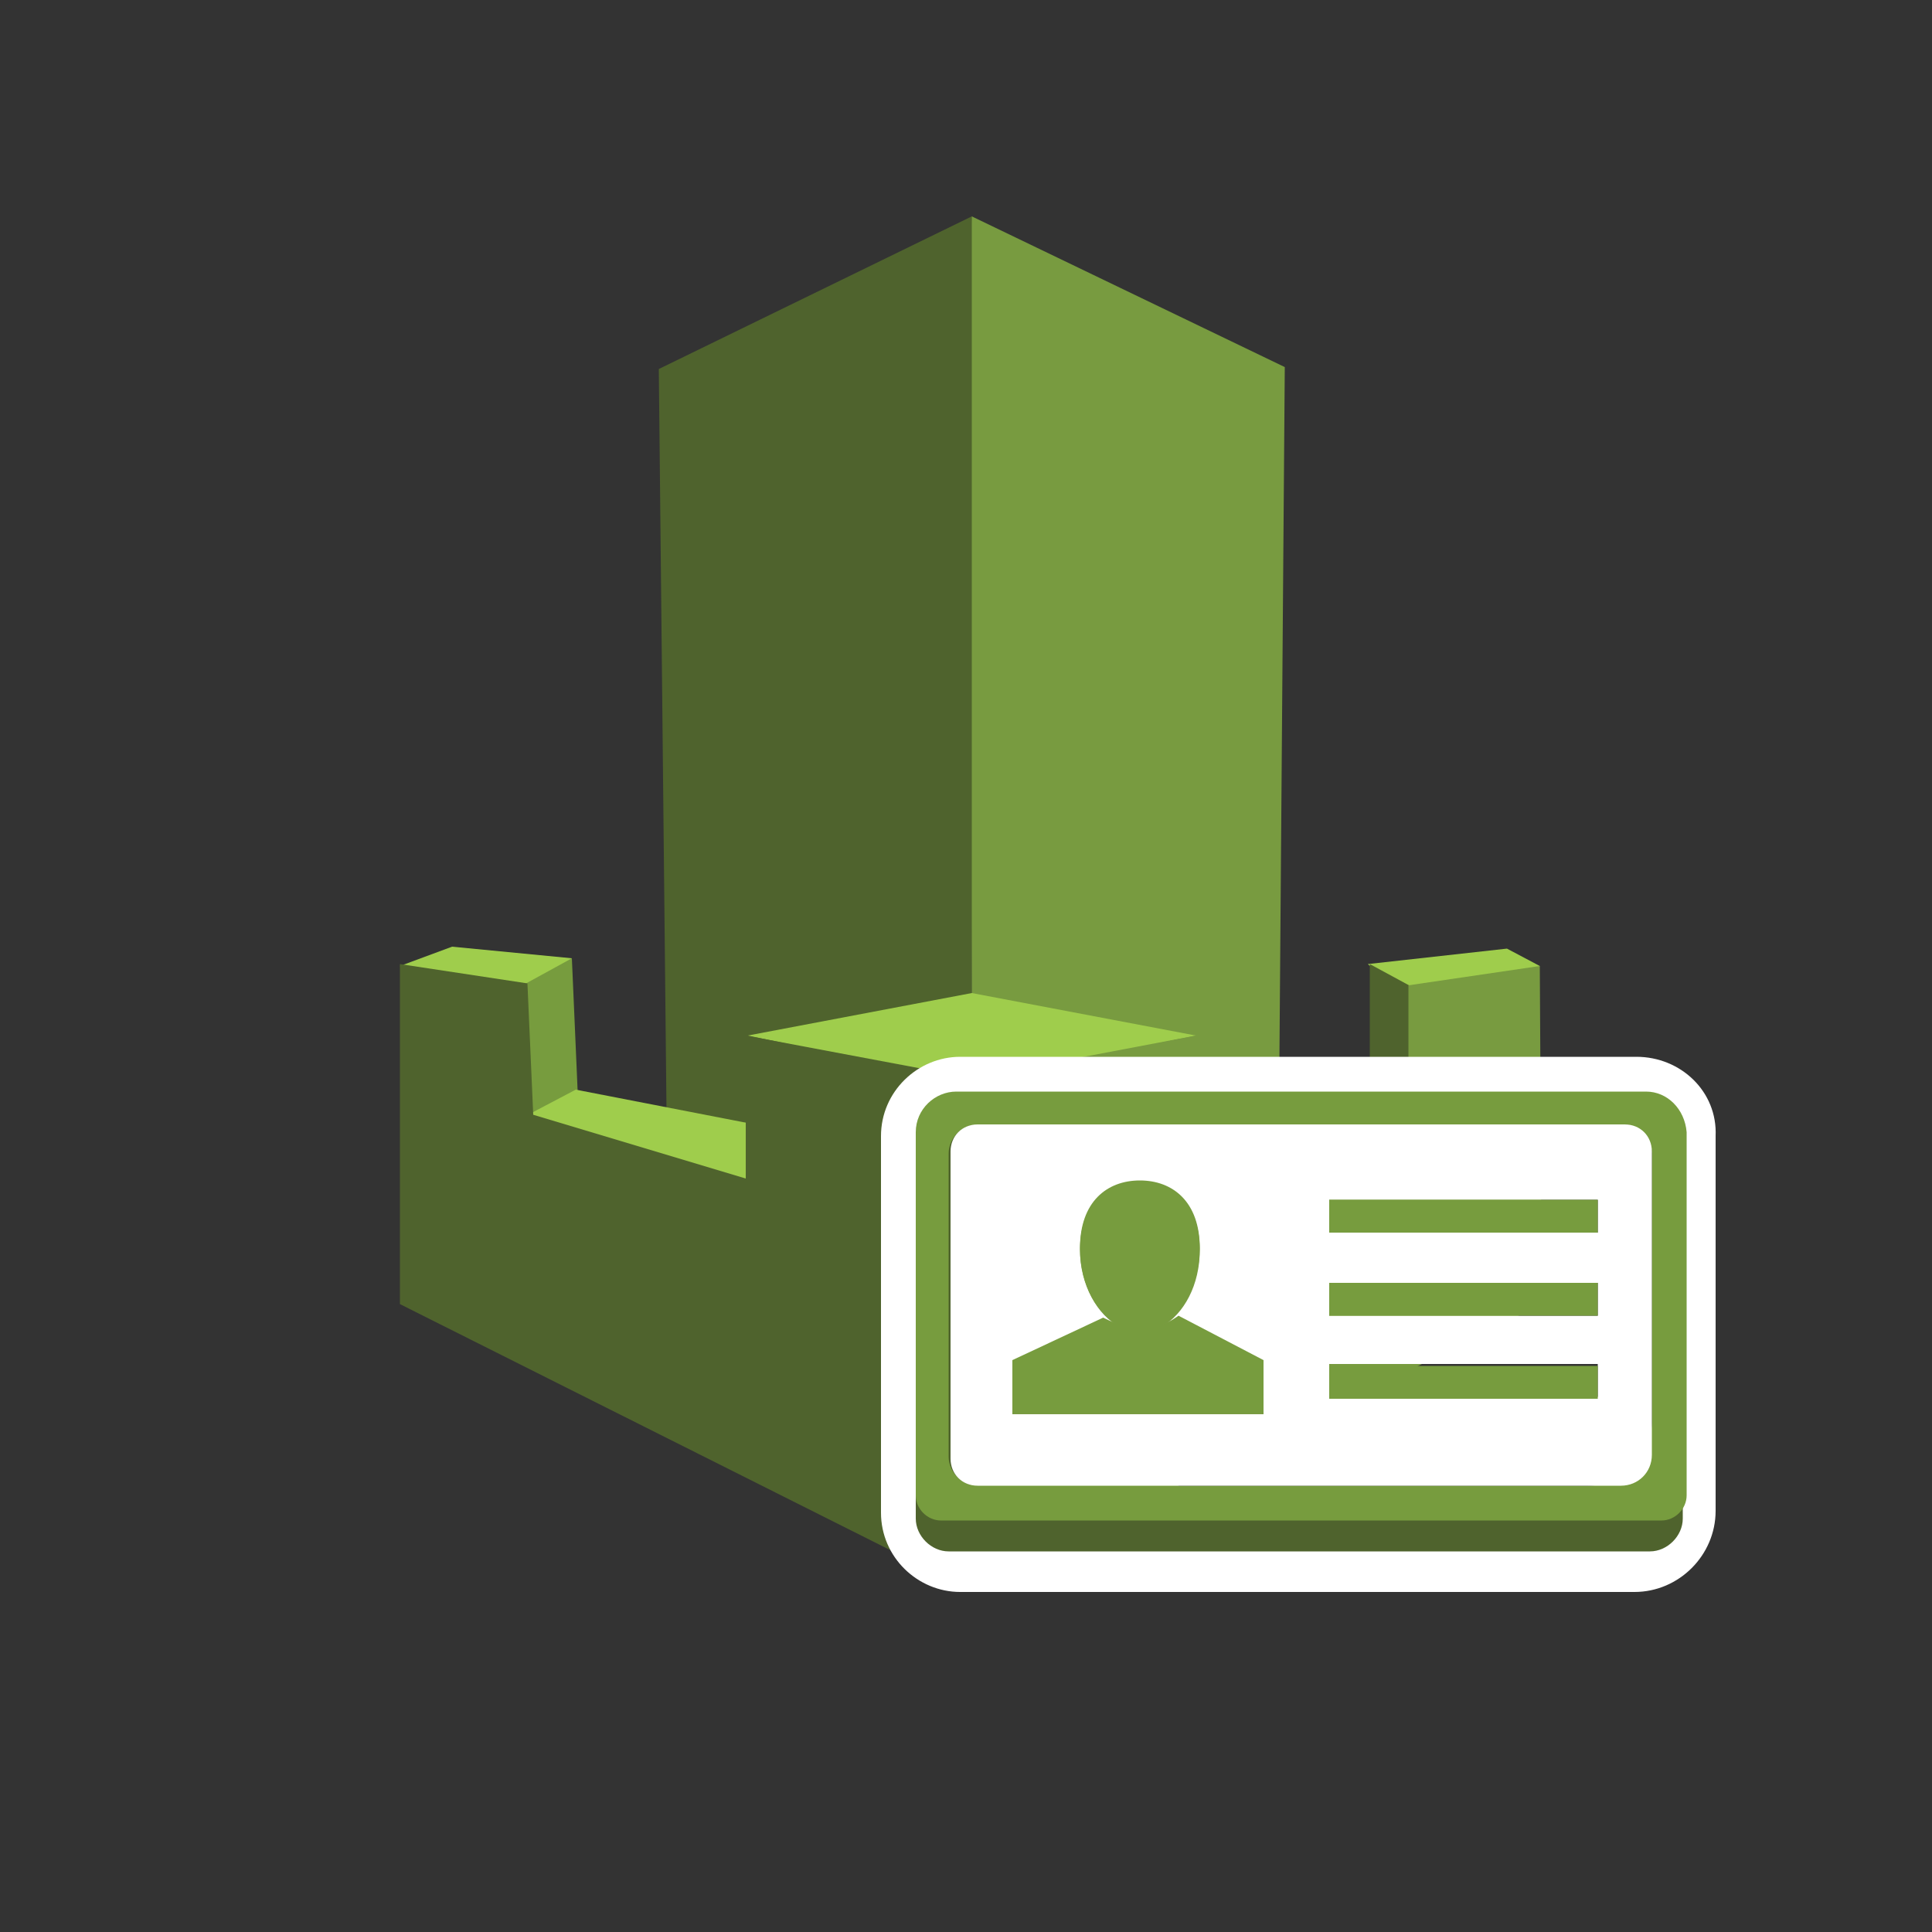 <?xml version="1.0" encoding="utf-8"?>
<!-- Generator: Adobe Illustrator 19.1.0, SVG Export Plug-In . SVG Version: 6.00 Build 0)  -->
<!DOCTYPE svg PUBLIC "-//W3C//DTD SVG 1.1//EN" "http://www.w3.org/Graphics/SVG/1.1/DTD/svg11.dtd">
<svg version="1.1" id="Layer_3" xmlns:x="http://ns.adobe.com/Extensibility/1.0/" xmlns:i="http://ns.adobe.com/AdobeIllustrator/10.0/" xmlns:graph="http://ns.adobe.com/Graphs/1.0/"
	 xmlns="http://www.w3.org/2000/svg" xmlns:xlink="http://www.w3.org/1999/xlink" x="0px" y="0px" width="100px" height="100px" viewBox="-247 370.9 100 100"
	 style="enable-background:new -247 370.9 100 100;" xml:space="preserve">
<rect x="-247" y="370.9" width="100" height="100" fill="#333333" stroke="none"/>
<style type="text/css">
	.st0{fill:#4F632D;}
	.st1{fill:#789B40;}
	.st2{fill:#779C3E;}
	.st3{fill:#9FCD4C;}
	.st4{fill:#FFFFFF;}
</style>
	<g i:extraneous="self">
		<g>
			<g>
				<polygon class="st0" points="-212.9,390 -196.7,382.1 -196.5,385.4 -196.7,422.4 -207.6,425.3 -207.7,429.1 -212.5,428.6 				
					"/>
			</g>
			<g>
				<polygon class="st1" points="-180.5,389.9 -196.7,382.1 -196.7,385.2 -196.7,422.5 -185.4,424.8 -185.7,429.9 -180.8,428.6 				
					"/>
			</g>
			<g>
				<polygon class="st2" points="-217.4,420.5 -217.1,427.4 -220.1,429.7 -220.5,421.4 				"/>
			</g>
			<g>
				<path class="st3" d="M-221,429.3l3.8-2l10.3,2c0,0-0.6,4.8-0.8,4.4C-208,433.5-221,429.3-221,429.3z"/>
			</g>
			<g>
				<polygon class="st3" points="-226.3,420.9 -223.6,419.9 -217.4,420.5 -220.5,422.2 -224.2,422.5 				"/>
			</g>
			<g>
				<polygon class="st3" points="-167.3,420.9 -169,420 -176.2,420.8 -174.2,422.6 -168.4,422.5 				"/>
			</g>
			<g>
				<path class="st3" d="M-186.1,429.6c0.2,0,10-2.3,10-2.3l4.9,3.1l-15.2,3.7L-186.1,429.6z"/>
			</g>
			<g>
				<polygon class="st0" points="-176.1,420.8 -173.7,422.1 -173.6,429 -176.1,427.3 				"/>
			</g>
			<g>
				<polygon class="st3" points="-196.7,426.9 -208.3,424.5 -196.7,422.3 -185.1,424.5 				"/>
			</g>
			<g>
				<polygon class="st1" points="-196.7,426.7 -185.1,424.5 -185.1,431.9 -174.1,428.6 -174.1,421.9 -167.3,420.9 -167.2,438.4 
					-196.8,453.2 				"/>
			</g>
			<g>
				<polygon class="st0" points="-196.7,426.7 -208.4,424.5 -208.4,431.9 -219.4,428.6 -219.7,421.8 -226.3,420.8 -226.3,438.4 
					-196.8,453.2 				"/>
			</g>
		</g>
		<g>
			<g>
				<g>
					<path class="st4" d="M-162.3,428.1c0.9,0,1.6,0.7,1.6,1.6v19.4c0,0.9-0.7,1.6-1.6,1.6h-34.8c-0.9,0-1.6-0.7-1.6-1.6v-19.4
						c0-0.9,0.7-1.6,1.6-1.6L-162.3,428.1 M-162.3,425.6h-35c-2.2,0-4.1,1.8-4.1,4.1v19.5c0,2.3,1.9,4.1,4.1,4.1h34.9
						c2.3,0,4.2-1.9,4.2-4.2v-19.4C-158.1,427.4-160,425.6-162.3,425.6L-162.3,425.6z"/>
				</g>
			</g>
			<path class="st0" d="M-160.7,449.1l-37.8-0.1c-0.5,0-1.1-0.4-1.1-0.9v1.4c0,0.9,0.8,1.7,1.7,1.7h36.3c0.9,0,1.7-0.8,1.7-1.7v-1.6
				C-159.8,448.4-160.2,449.1-160.7,449.1z"/>
			<path class="st2" d="M-161.8,427.4h-35.7c-1.1,0-2.1,0.9-2.1,2.1v18.8c0,0.7,0.6,1.3,1.3,1.3h37.3c0.7,0,1.3-0.6,1.3-1.3v-18.8
				C-159.8,428.3-160.7,427.4-161.8,427.4z M-161.5,444.5c0,1.8-1.5,3.3-3.3,3.3h-31.6c-0.8,0-1.5-0.7-1.5-1.5v-15.7
				c0-0.8,0.7-1.5,1.5-1.5h33.4c0.8,0,1.5,0.7,1.5,1.5V444.5L-161.5,444.5z"/>
			<path class="st4" d="M-162.9,429.1h-33.5c-0.8,0-1.4,0.6-1.4,1.4v15.9c0,0.8,0.6,1.4,1.4,1.4h33.3c0.9,0,1.6-0.7,1.6-1.6v-15.7
				C-161.5,429.7-162.1,429.1-162.9,429.1z M-181.6,444.1h-13v-2.7l4.7-2.2c0,0,0.4,0.2,0.9,0.4c-1.2-0.6-2.1-2.2-2.1-4
				c0-2.4,1.4-3.5,3.1-3.5s3.1,1.1,3.1,3.5c0,1.8-0.8,3.3-2,4c0.5-0.2,0.9-0.4,0.9-0.4l4.4,2.3
				C-181.6,441.4-181.6,444.1-181.6,444.1z M-164.3,443.2h-13.9v-1.7h13.9C-164.3,441.6-164.3,443.2-164.3,443.2z M-164.3,439h-13.9
				v-1.7h13.9C-164.3,437.3-164.3,439-164.3,439z M-164.3,434.7h-13.9V433h13.9C-164.3,433-164.3,434.7-164.3,434.7z"/>
			<rect x="-178.2" y="433" class="st2" width="13.9" height="1.7"/>
			<rect x="-178.2" y="437.3" class="st2" width="13.9" height="1.7"/>
			<rect x="-178.2" y="441.6" class="st2" width="13.9" height="1.7"/>
			<path class="st2" d="M-186.9,439.5c1.1-0.6,2-2.2,2-4c0-2.4-1.4-3.5-3.1-3.5s-3.1,1.1-3.1,3.5c0,1.9,0.9,3.5,2.1,4
				c-0.5-0.2-0.9-0.4-0.9-0.4l-4.7,2.2v2.7h13v-2.7l-4.4-2.3C-186,439-186.4,439.3-186.9,439.5z"/>
		</g>
	</g>
</svg>
